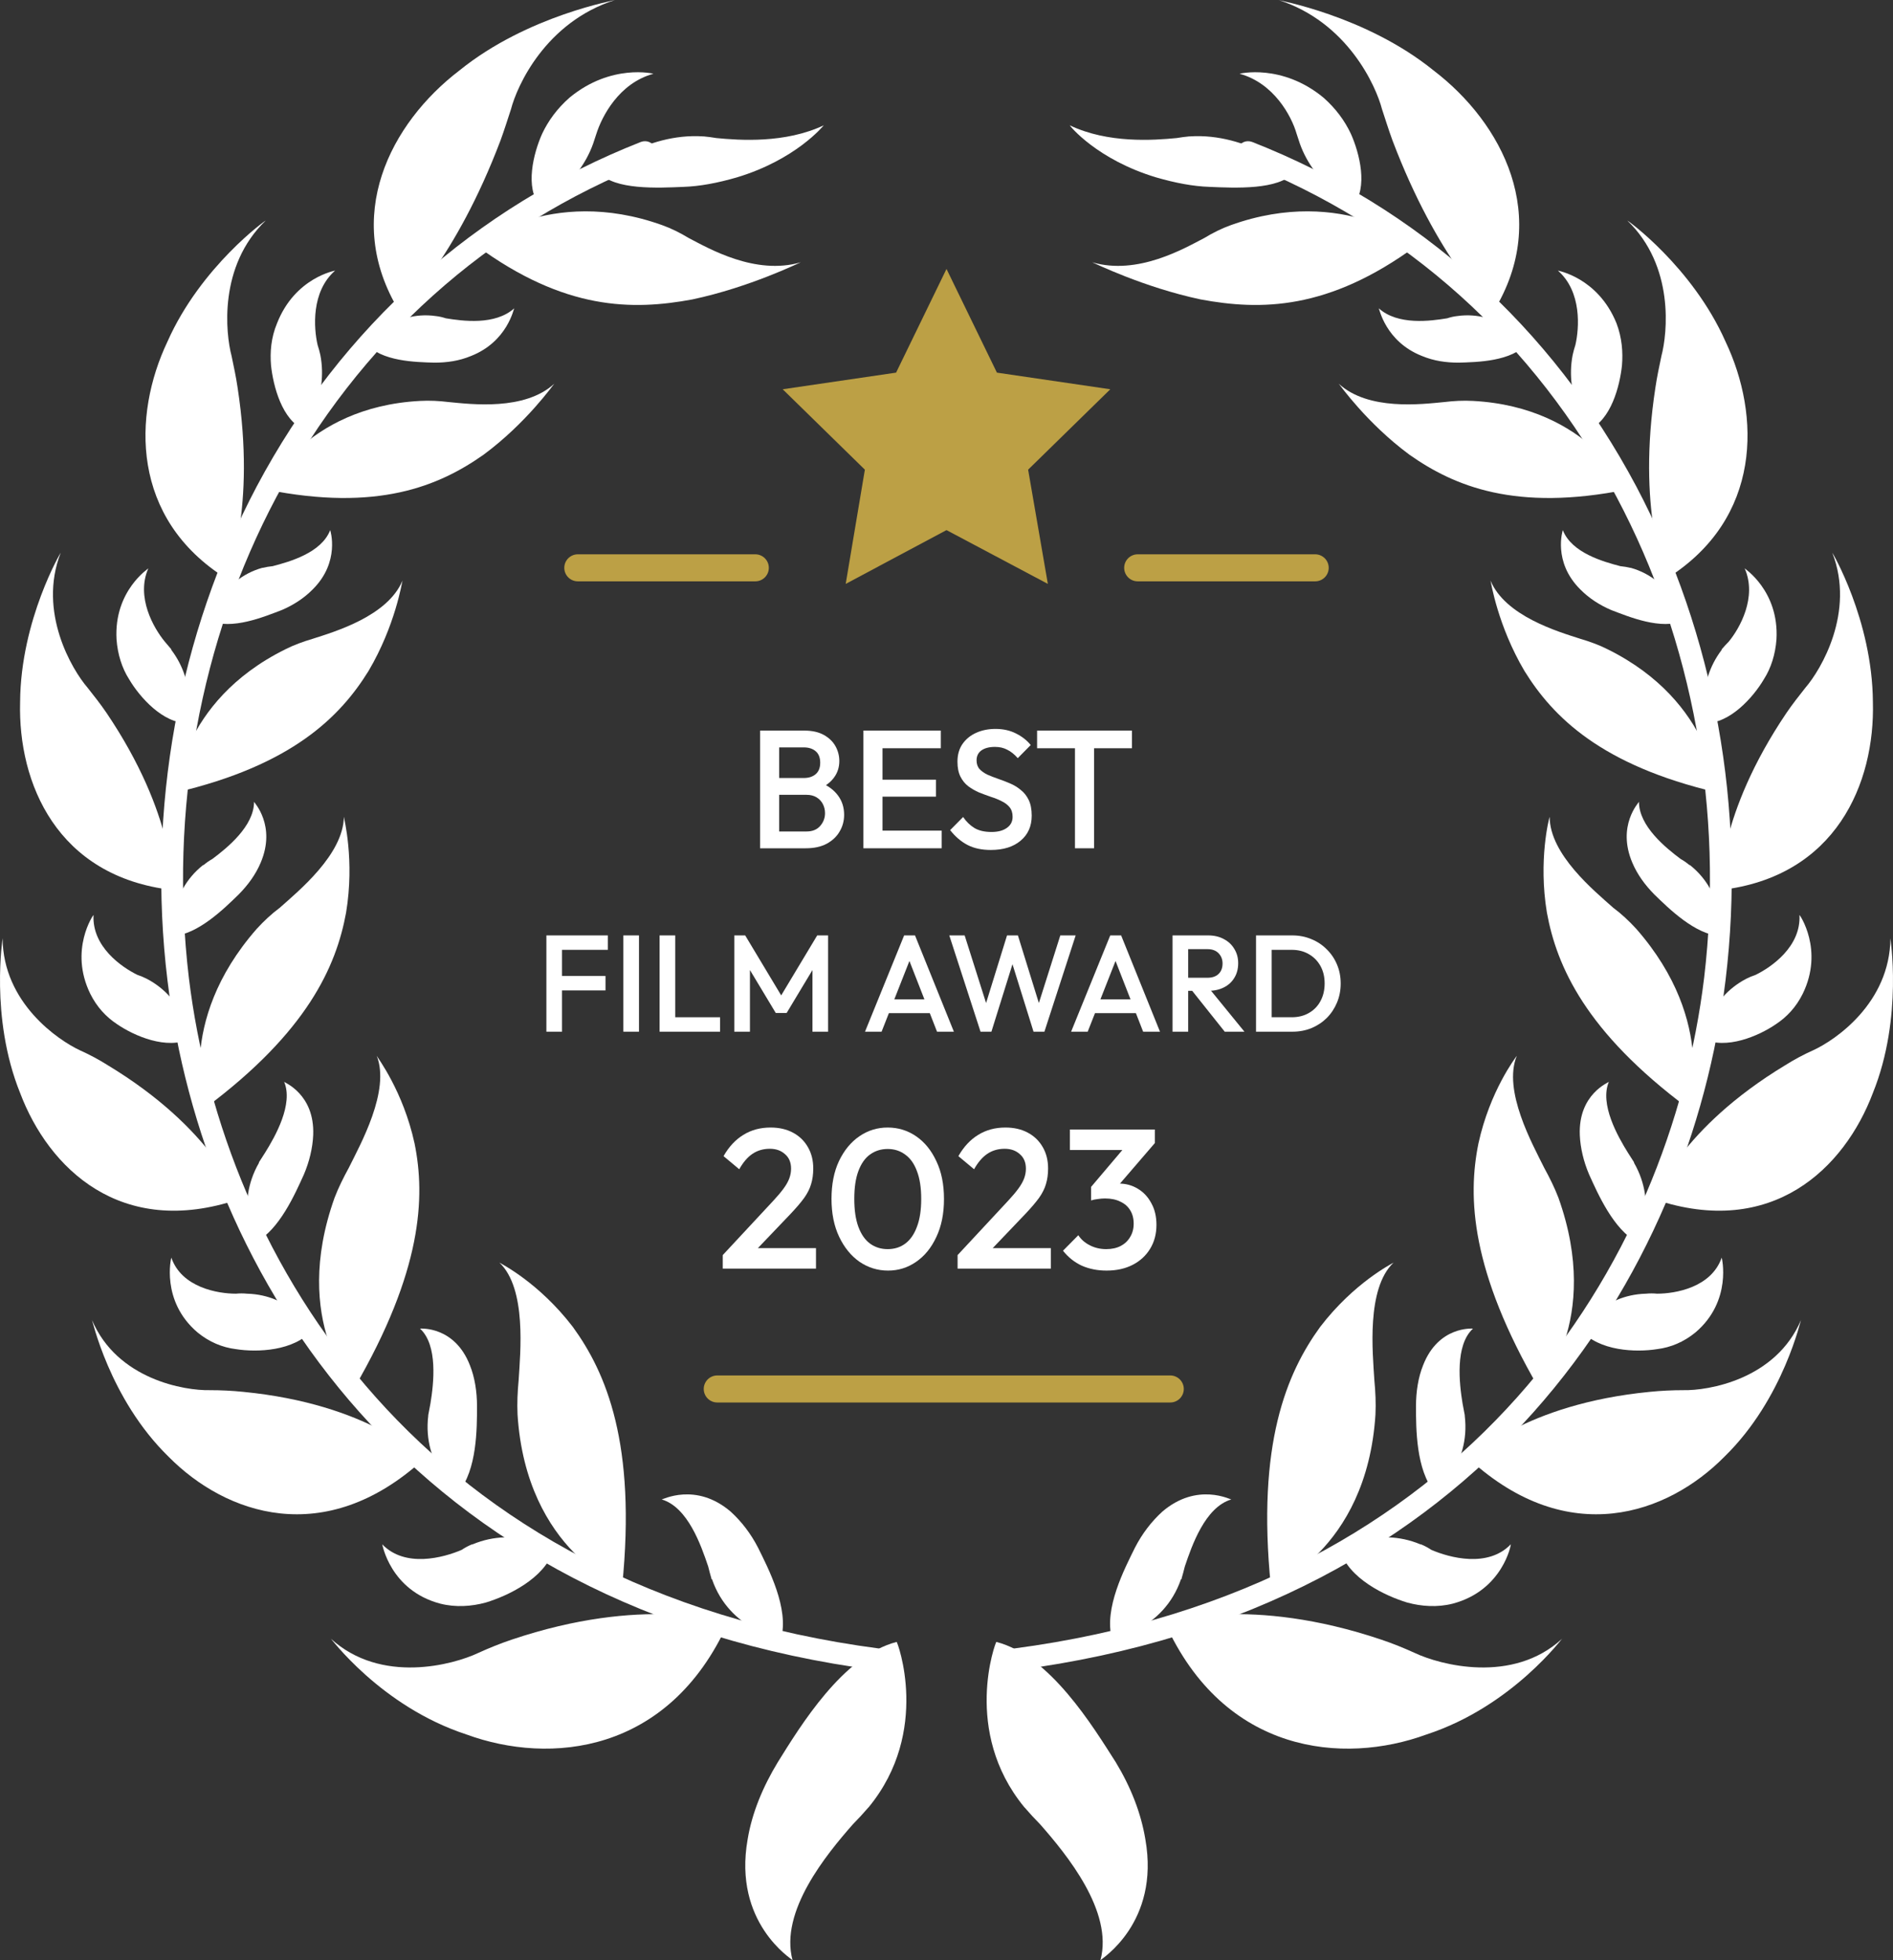 <svg width="140" height="145" viewBox="0 0 140 145" fill="none" xmlns="http://www.w3.org/2000/svg">
<rect x="0" y="0" width="140" height="145" fill="#333333" stroke="none"/>
<path d="M64.936 123.548C64.909 123.548 64.882 123.548 64.855 123.548C30.173 119.036 15.02 94.219 12.386 72.521C10.847 59.887 13.197 46.925 18.991 35.973C25.27 24.16 35.116 15.341 47.392 10.501C47.838 10.337 48.284 10.542 48.446 10.952C48.608 11.403 48.405 11.855 48 12.019C36.048 16.736 26.526 25.309 20.449 36.753C14.777 47.417 12.508 60.01 13.966 72.316C16.519 93.399 31.307 117.518 65.057 121.948C65.503 121.989 65.827 122.399 65.746 122.85C65.705 123.261 65.341 123.548 64.936 123.548Z" fill="white"/>
<path d="M35.237 18.171C35.035 18.212 40.626 13.659 48.972 16.654C49.661 16.9 50.309 17.228 50.917 17.597C52.416 18.376 55.86 20.386 59.223 19.402C59.101 19.443 55.455 21.247 51.201 22.15C46.784 22.97 41.76 22.97 35.237 18.171Z" fill="white"/>
<path d="M29.525 23.011C29.727 22.929 33.698 19.156 37.02 10.378C37.304 9.598 37.547 8.819 37.79 8.081C38.236 6.358 40.342 1.641 45.488 0C45.65 0 39.046 1.107 33.981 5.209C28.876 9.106 25.27 16.038 29.525 23.011Z" fill="white"/>
<path d="M43.867 10.624C43.948 10.378 44.029 10.132 44.11 9.886C44.516 8.614 45.772 6.153 48.324 5.456C48.364 5.456 45.204 4.676 42.125 7.219C41.193 8.04 40.545 8.942 40.099 9.886C39.451 11.321 38.803 13.905 39.937 15.218C39.937 15.177 42.773 13.7 43.867 10.624Z" fill="white"/>
<path d="M32.239 23.381C32.482 23.408 32.725 23.463 32.968 23.545C34.224 23.75 36.615 24.078 38.033 22.806C37.992 22.806 37.547 25.267 34.832 26.334C33.941 26.703 33.049 26.826 32.118 26.826C30.74 26.785 28.188 26.744 27.053 25.391C27.012 25.391 29.119 22.929 32.239 23.381Z" fill="white"/>
<path d="M19.72 36.219C19.558 36.384 22.475 30.108 31.064 29.657C31.794 29.616 32.482 29.657 33.171 29.739C34.873 29.903 38.803 30.395 40.991 28.385C40.91 28.467 38.924 31.297 35.764 33.635C32.442 35.973 27.904 37.86 19.72 36.219Z" fill="white"/>
<path d="M16.721 42.782C16.843 42.618 18.95 37.655 17.572 28.672C17.451 27.852 17.289 27.113 17.127 26.334C16.681 24.652 16.154 19.689 19.639 16.325C19.76 16.202 14.858 19.689 12.386 25.267C9.793 30.723 9.672 38.352 16.721 42.782Z" fill="white"/>
<path d="M23.69 26.252C23.636 26.006 23.569 25.76 23.488 25.514C23.204 24.283 23.001 21.576 24.784 20.017C24.825 20.017 21.826 20.509 20.489 23.914C20.044 24.98 19.963 26.047 20.044 27.031C20.206 28.549 20.854 31.092 22.515 31.789C22.515 31.748 24.298 29.369 23.69 26.252Z" fill="white"/>
<path d="M19.396 42.003C19.396 42.003 19.409 42.003 19.436 42.003C19.652 41.948 19.895 41.907 20.165 41.88C21.421 41.552 23.771 40.895 24.42 39.214C24.42 39.214 25.189 41.552 23.123 43.603C22.475 44.259 21.705 44.751 20.854 45.12C19.558 45.612 17.127 46.638 15.466 45.9C15.466 45.941 16.316 42.864 19.396 42.003Z" fill="white"/>
<path d="M13.035 58.615C12.954 58.82 13.237 51.929 21.097 48.033C21.745 47.704 22.434 47.458 23.123 47.253C24.784 46.72 28.674 45.572 29.768 42.946C29.727 43.069 29.241 46.269 27.256 49.632C25.149 53.037 21.584 56.605 13.035 58.615Z" fill="white"/>
<path d="M12.751 65.835C12.791 65.629 12.953 60.256 7.889 52.75C7.443 52.093 6.957 51.478 6.471 50.863C5.336 49.55 2.784 45.284 4.486 40.895C4.567 40.731 1.528 45.818 1.487 51.929C1.325 57.918 4.202 64.85 12.751 65.835Z" fill="white"/>
<path d="M12.67 48.073C12.67 48.073 12.67 48.059 12.67 48.032C12.508 47.841 12.346 47.649 12.184 47.458C11.373 46.473 10.036 44.176 10.968 42.044C11.009 42.044 8.416 43.684 8.618 47.294C8.699 48.401 9.023 49.427 9.55 50.247C10.32 51.56 12.062 53.529 13.885 53.488C13.885 53.447 14.574 50.575 12.67 48.073Z" fill="white"/>
<path d="M15.02 63.989C15.02 63.989 15.033 63.989 15.06 63.989C15.249 63.825 15.466 63.674 15.709 63.537C16.803 62.717 18.788 61.117 18.788 59.312C18.788 59.353 20.449 61.076 19.274 63.825C18.91 64.686 18.342 65.465 17.654 66.163C16.6 67.188 14.615 69.157 12.751 69.239C12.751 69.239 12.386 66.081 15.02 63.989Z" fill="white"/>
<path d="M15.182 81.954C15.182 82.159 12.872 75.678 18.99 68.705C19.517 68.131 20.084 67.598 20.692 67.147C22.07 65.916 25.392 63.209 25.432 60.42C25.432 60.502 26.243 63.619 25.594 67.516C24.865 71.495 22.718 76.335 15.182 81.954Z" fill="white"/>
<path d="M17.613 88.723C17.572 88.518 15.709 83.472 7.97 78.796C7.322 78.386 6.633 78.017 5.904 77.689C4.324 76.951 0.231 74.202 0.191 69.403C0.231 69.239 -0.781 75.228 1.487 80.847C3.594 86.426 8.942 91.635 17.613 88.723Z" fill="white"/>
<path d="M10.847 72.398C10.874 72.398 10.887 72.398 10.887 72.398C10.86 72.398 10.847 72.398 10.847 72.398C10.63 72.288 10.401 72.193 10.158 72.111C8.983 71.536 6.795 70.019 6.917 67.681C6.917 67.64 5.093 70.265 6.673 73.505C7.16 74.49 7.848 75.228 8.659 75.761C9.915 76.623 12.346 77.689 14.088 76.828C14.088 76.828 13.683 73.874 10.847 72.398Z" fill="white"/>
<path d="M19.152 86.016C19.152 86.016 19.152 86.002 19.152 85.975C19.287 85.756 19.436 85.524 19.598 85.277C20.368 84.047 21.705 81.668 21.016 80.027C21.016 80.068 23.285 80.93 23.163 83.965C23.123 84.908 22.88 85.934 22.475 86.877C21.826 88.313 20.651 90.979 18.909 91.881C18.869 91.922 17.37 89.133 19.152 86.016Z" fill="white"/>
<path d="M26.202 102.669C26.283 102.874 21.462 97.787 24.744 88.599C25.027 87.861 25.392 87.123 25.797 86.384C26.648 84.662 28.876 80.683 27.863 78.099C27.904 78.222 29.808 80.683 30.659 84.579C31.469 88.558 31.226 94.014 26.202 102.669Z" fill="white"/>
<path d="M31.307 107.961C31.186 107.796 27.256 103.859 17.978 102.956C17.167 102.874 16.357 102.833 15.506 102.833C13.683 102.874 8.659 102.054 6.795 97.624C6.795 97.46 8.051 103.449 12.467 107.755C16.681 112.021 24.015 114.606 31.307 107.961Z" fill="white"/>
<path d="M18.261 95.696C17.991 95.668 17.721 95.668 17.451 95.696C16.114 95.696 13.44 95.245 12.67 93.03C12.67 92.989 11.859 96.229 14.614 98.567C15.465 99.264 16.438 99.675 17.451 99.798C18.99 100.044 21.745 99.962 23.123 98.362C23.082 98.362 21.543 95.778 18.261 95.696Z" fill="white"/>
<path d="M31.672 104.72C31.672 104.72 31.672 104.706 31.672 104.679C31.726 104.405 31.78 104.118 31.834 103.817C32.077 102.341 32.401 99.51 31.064 98.28C31.105 98.28 33.617 98.075 34.751 100.987C35.116 101.89 35.278 102.956 35.278 104.023C35.278 105.663 35.278 108.74 33.9 110.38C33.9 110.38 31.226 108.453 31.672 104.72Z" fill="white"/>
<path d="M46.015 117.313C46.177 117.477 38.924 114.811 38.276 104.638C38.236 103.777 38.276 102.956 38.357 102.095C38.479 100.085 38.965 95.327 36.939 93.399C37.06 93.481 39.856 94.876 42.368 98.157C44.84 101.562 47.068 106.812 46.015 117.313Z" fill="white"/>
<path d="M53.834 120.061C53.632 119.979 47.554 118.01 37.83 121.291C36.98 121.578 36.169 121.906 35.359 122.276C33.536 123.137 28.188 124.614 24.46 121.209C24.379 121.045 28.107 126.213 34.508 128.305C40.666 130.561 49.458 129.741 53.834 120.061Z" fill="white"/>
<path d="M34.954 114.236C34.954 114.236 34.94 114.236 34.913 114.236C34.643 114.346 34.386 114.482 34.143 114.646C32.806 115.221 29.97 116 28.269 114.236C28.269 114.195 28.836 117.641 32.563 118.625C33.698 118.912 34.873 118.83 35.926 118.543C37.547 118.051 40.261 116.779 40.95 114.646C40.91 114.605 38.195 112.883 34.954 114.236Z" fill="white"/>
<path d="M52.659 116.82C52.632 116.82 52.619 116.82 52.619 116.82C52.619 116.82 52.619 116.807 52.619 116.779C52.538 116.506 52.456 116.205 52.376 115.877C51.849 114.318 50.876 111.488 48.932 110.914C48.972 110.955 51.444 109.601 54.037 111.816C54.847 112.554 55.536 113.457 56.062 114.482C56.832 116.041 58.372 118.994 57.764 121.209C57.764 121.25 53.956 120.594 52.659 116.82Z" fill="white"/>
<path d="M64.247 133.679C64.247 133.679 64.233 133.692 64.206 133.72C63.855 134.13 63.477 134.54 63.072 134.95C61.127 137.165 57.643 141.39 58.615 145C58.575 144.918 54.199 142.252 55.293 136.058C55.617 134.089 56.427 132.161 57.521 130.356C59.182 127.69 62.343 122.481 66.313 121.455C66.354 121.414 68.866 128.059 64.247 133.679Z" fill="white"/>
<path d="M52.011 10.09C52.011 10.09 52.024 10.09 52.051 10.09C52.349 10.118 52.659 10.159 52.983 10.213C54.685 10.377 58.048 10.624 60.924 9.27C60.884 9.311 58.858 11.813 54.482 13.126C53.064 13.536 51.768 13.782 50.552 13.823C48.689 13.905 45.407 14.069 44.313 12.757C44.272 12.757 47.676 9.803 52.011 10.09Z" fill="white"/>
<path d="M75.064 123.548C74.659 123.548 74.295 123.261 74.254 122.85C74.214 122.399 74.497 121.989 74.943 121.948C108.693 117.518 123.481 93.399 126.034 72.316C127.492 60.01 125.223 47.417 119.551 36.753C113.474 25.309 103.952 16.736 92 12.019C91.595 11.855 91.392 11.403 91.554 10.952C91.716 10.542 92.162 10.337 92.608 10.501C104.925 15.341 114.73 24.16 121.01 35.973C126.803 46.925 129.153 59.887 127.614 72.521C124.98 94.219 109.827 119.036 75.145 123.548C75.118 123.548 75.091 123.548 75.064 123.548Z" fill="white"/>
<path d="M104.763 18.171C104.965 18.212 99.374 13.659 91.028 16.654C90.339 16.9 89.691 17.228 89.083 17.597C87.584 18.376 84.14 20.386 80.777 19.402C80.899 19.443 84.545 21.247 88.799 22.15C93.216 22.97 98.24 22.97 104.763 18.171Z" fill="white"/>
<path d="M110.475 23.011C110.273 22.929 106.302 19.156 102.98 10.378C102.696 9.598 102.453 8.819 102.21 8.081C101.764 6.358 99.658 1.641 94.553 0C94.35 0 100.954 1.107 106.019 5.209C111.124 9.106 114.73 16.038 110.475 23.011Z" fill="white"/>
<path d="M96.133 10.624C96.052 10.378 95.971 10.132 95.89 9.886C95.525 8.614 94.229 6.153 91.676 5.456C91.636 5.456 94.796 4.676 97.875 7.219C98.807 8.04 99.455 8.942 99.901 9.886C100.549 11.321 101.197 13.905 100.063 15.218C100.063 15.177 97.227 13.7 96.133 10.624Z" fill="white"/>
<path d="M107.761 23.381C107.518 23.408 107.275 23.463 107.032 23.545C105.776 23.75 103.385 24.078 101.967 22.806C102.008 22.806 102.453 25.267 105.168 26.334C106.059 26.703 106.951 26.826 107.882 26.826C109.26 26.785 111.812 26.744 112.947 25.391C112.987 25.391 110.881 22.929 107.761 23.381Z" fill="white"/>
<path d="M120.28 36.219C120.442 36.384 117.525 30.108 108.936 29.657C108.207 29.616 107.518 29.657 106.829 29.739C105.127 29.903 101.197 30.395 99.01 28.385C99.091 28.467 101.076 31.297 104.236 33.635C107.558 35.973 112.096 37.86 120.28 36.219Z" fill="white"/>
<path d="M123.279 42.782C123.157 42.618 121.05 37.655 122.428 28.672C122.549 27.852 122.711 27.113 122.873 26.334C123.319 24.652 123.846 19.689 120.361 16.325C120.24 16.202 125.142 19.689 127.614 25.267C130.207 30.723 130.328 38.352 123.279 42.782Z" fill="white"/>
<path d="M116.31 26.252C116.364 26.006 116.431 25.76 116.512 25.514C116.796 24.283 116.998 21.576 115.216 20.017C115.175 20.017 118.173 20.509 119.551 23.914C119.956 24.98 120.037 26.047 119.956 27.031C119.794 28.549 119.146 31.092 117.485 31.789C117.485 31.748 115.702 29.369 116.31 26.252Z" fill="white"/>
<path d="M120.605 42.003C120.605 42.003 120.591 42.003 120.564 42.003C120.348 41.948 120.105 41.907 119.835 41.88C118.579 41.552 116.229 40.895 115.581 39.214C115.581 39.214 114.811 41.552 116.877 43.603C117.525 44.259 118.295 44.751 119.146 45.12C120.442 45.612 122.873 46.638 124.535 45.9C124.535 45.941 123.684 42.864 120.605 42.003Z" fill="white"/>
<path d="M126.966 58.615C127.047 58.82 126.763 51.929 118.903 48.033C118.255 47.704 117.566 47.458 116.877 47.253C115.216 46.72 111.326 45.572 110.232 42.946C110.273 43.069 110.759 46.269 112.744 49.632C114.851 53.037 118.417 56.605 126.966 58.615Z" fill="white"/>
<path d="M127.249 65.835C127.209 65.629 127.047 60.256 132.111 52.75C132.557 52.093 133.043 51.478 133.529 50.863C134.664 49.55 137.216 45.284 135.514 40.895C135.433 40.731 138.472 45.818 138.513 51.929C138.675 57.918 135.798 64.85 127.249 65.835Z" fill="white"/>
<path d="M127.33 48.073C127.33 48.073 127.33 48.059 127.33 48.032C127.492 47.841 127.668 47.649 127.857 47.458C128.667 46.473 129.964 44.176 129.032 42.044C128.991 42.044 131.584 43.684 131.382 47.294C131.301 48.401 130.977 49.427 130.45 50.247C129.68 51.56 127.938 53.529 126.115 53.488C126.115 53.447 125.426 50.575 127.33 48.073Z" fill="white"/>
<path d="M124.98 63.989C124.98 63.989 124.967 63.989 124.94 63.989C124.751 63.825 124.535 63.674 124.291 63.537C123.197 62.717 121.212 61.117 121.212 59.312C121.212 59.353 119.551 61.076 120.726 63.825C121.091 64.686 121.658 65.465 122.347 66.163C123.4 67.188 125.385 69.157 127.249 69.239C127.249 69.239 127.614 66.081 124.98 63.989Z" fill="white"/>
<path d="M124.818 81.954C124.818 82.159 127.127 75.678 121.01 68.705C120.483 68.131 119.916 67.598 119.308 67.147C117.93 65.916 114.608 63.209 114.608 60.42C114.568 60.502 113.757 63.619 114.405 67.516C115.135 71.495 117.282 76.335 124.818 81.954Z" fill="white"/>
<path d="M122.387 88.723C122.428 88.518 124.291 83.472 132.03 78.796C132.678 78.386 133.367 78.017 134.096 77.689C135.717 76.951 139.769 74.202 139.809 69.403C139.769 69.239 140.781 75.228 138.513 80.847C136.406 86.426 131.058 91.635 122.387 88.723Z" fill="white"/>
<path d="M129.153 72.398C129.369 72.288 129.599 72.193 129.842 72.111C131.017 71.536 133.205 70.019 133.083 67.681C133.083 67.64 134.907 70.265 133.327 73.505C132.84 74.49 132.152 75.228 131.341 75.761C130.085 76.623 127.654 77.689 125.912 76.828C125.912 76.828 126.317 73.874 129.153 72.398Z" fill="white"/>
<path d="M120.848 86.016C120.848 86.016 120.848 86.002 120.848 85.975C120.713 85.756 120.564 85.524 120.402 85.277C119.632 84.047 118.295 81.668 118.984 80.027C118.984 80.068 116.715 80.93 116.837 83.965C116.877 84.908 117.12 85.934 117.525 86.877C118.174 88.313 119.348 90.979 121.091 91.881C121.131 91.922 122.63 89.133 120.848 86.016Z" fill="white"/>
<path d="M113.798 102.669C113.717 102.874 118.538 97.787 115.256 88.599C114.973 87.861 114.608 87.123 114.203 86.384C113.352 84.662 111.124 80.683 112.177 78.099C112.096 78.222 110.192 80.683 109.341 84.579C108.531 88.558 108.774 94.014 113.798 102.669Z" fill="white"/>
<path d="M108.693 107.961C108.814 107.796 112.744 103.859 122.023 102.956C122.833 102.874 123.684 102.833 124.494 102.833C126.317 102.874 131.341 102.054 133.205 97.624C133.205 97.46 131.949 103.449 127.533 107.755C123.319 112.021 115.986 114.606 108.693 107.961Z" fill="white"/>
<path d="M121.739 95.696C122.009 95.668 122.279 95.668 122.549 95.696C123.886 95.696 126.56 95.245 127.33 93.03C127.33 92.989 128.14 96.229 125.385 98.567C124.534 99.264 123.562 99.675 122.549 99.798C121.01 100.044 118.254 99.962 116.877 98.362C116.917 98.362 118.457 95.778 121.739 95.696Z" fill="white"/>
<path d="M108.328 104.72C108.328 104.72 108.328 104.706 108.328 104.679C108.274 104.405 108.22 104.118 108.166 103.817C107.923 102.341 107.599 99.51 108.936 98.28C108.895 98.28 106.383 98.075 105.249 100.987C104.884 101.89 104.722 102.956 104.722 104.023C104.722 105.663 104.722 108.74 106.1 110.38C106.1 110.38 108.774 108.453 108.328 104.72Z" fill="white"/>
<path d="M93.986 117.313C93.823 117.477 101.076 114.811 101.724 104.638C101.765 103.777 101.724 102.956 101.643 102.095C101.522 100.085 101.035 95.327 103.061 93.399C102.94 93.481 100.144 94.876 97.632 98.157C95.161 101.562 92.932 106.812 93.986 117.313Z" fill="white"/>
<path d="M86.166 120.061C86.368 119.979 92.446 118.01 102.17 121.291C103.02 121.578 103.831 121.906 104.641 122.276C106.464 123.137 111.853 124.614 115.54 121.209C115.621 121.045 111.893 126.213 105.492 128.305C99.334 130.561 90.541 129.741 86.166 120.061Z" fill="white"/>
<path d="M105.046 114.236C105.073 114.236 105.087 114.236 105.087 114.236C105.357 114.346 105.614 114.482 105.857 114.646C107.194 115.221 110.03 116 111.732 114.236C111.772 114.195 111.164 117.641 107.437 118.625C106.302 118.912 105.127 118.83 104.074 118.543C102.453 118.051 99.739 116.779 99.091 114.646C99.091 114.605 101.805 112.883 105.046 114.236Z" fill="white"/>
<path d="M87.341 116.82C87.368 116.82 87.382 116.82 87.382 116.82C87.382 116.82 87.382 116.807 87.382 116.779C87.463 116.506 87.543 116.205 87.625 115.877C88.151 114.318 89.124 111.488 91.068 110.914C91.028 110.955 88.556 109.601 85.963 111.816C85.153 112.554 84.464 113.457 83.938 114.482C83.168 116.041 81.628 118.994 82.236 121.209C82.236 121.25 86.044 120.594 87.341 116.82Z" fill="white"/>
<path d="M75.753 133.679C75.753 133.679 75.767 133.692 75.794 133.72C76.145 134.13 76.523 134.54 76.928 134.95C78.873 137.165 82.357 141.39 81.385 145C81.425 144.918 85.801 142.252 84.707 136.058C84.383 134.089 83.613 132.161 82.519 130.356C80.818 127.69 77.657 122.481 73.687 121.455C73.646 121.414 71.135 128.059 75.753 133.679Z" fill="white"/>
<path d="M87.989 10.09C87.989 10.09 87.976 10.09 87.949 10.09C87.652 10.118 87.341 10.159 87.017 10.213C85.315 10.377 81.952 10.624 79.116 9.27C79.116 9.311 81.142 11.813 85.518 13.126C86.936 13.536 88.232 13.782 89.448 13.823C91.311 13.905 94.593 14.069 95.687 12.757C95.728 12.757 92.324 9.803 87.989 10.09Z" fill="white"/>
<path d="M73.728 27.564L82.114 28.795L76.037 34.742L77.496 43.192L70 39.213L62.545 43.192L63.963 34.742L57.886 28.795L66.272 27.564L70 19.894L73.728 27.564Z" fill="#BCA045"/>
<path d="M55.86 42.003H42.733" stroke="#BCA045" stroke-width="2" stroke-linecap="round" stroke-linejoin="round"/>
<path d="M84.14 42.003H97.267" stroke="#BCA045" stroke-width="2" stroke-linecap="round" stroke-linejoin="round"/>
<path d="M53.046 102.744H86.549" stroke="#BCA045" stroke-width="2" stroke-linecap="round" stroke-linejoin="round"/>
<path d="M57.184 62.748V61.505H59.653C60.087 61.505 60.422 61.368 60.66 61.094C60.898 60.821 61.016 60.506 61.016 60.149C61.016 59.909 60.963 59.685 60.856 59.478C60.75 59.27 60.594 59.105 60.39 58.98C60.185 58.856 59.939 58.794 59.653 58.794H57.184V57.55H59.444C59.812 57.55 60.107 57.455 60.328 57.264C60.549 57.073 60.66 56.791 60.66 56.418C60.66 56.045 60.549 55.763 60.328 55.572C60.107 55.382 59.812 55.286 59.444 55.286H57.184V54.043H59.481C60.062 54.043 60.545 54.151 60.93 54.366C61.315 54.582 61.602 54.859 61.79 55.199C61.978 55.539 62.073 55.904 62.073 56.294C62.073 56.75 61.946 57.152 61.692 57.5C61.446 57.848 61.082 58.13 60.599 58.346L60.709 57.898C61.25 58.122 61.671 58.437 61.974 58.843C62.277 59.25 62.429 59.726 62.429 60.274C62.429 60.721 62.318 61.132 62.097 61.505C61.884 61.878 61.565 62.181 61.139 62.413C60.721 62.636 60.205 62.748 59.591 62.748H57.184ZM56.213 62.748V54.043H57.626V62.748H56.213Z" fill="white"/>
<path d="M63.855 62.748V54.043H65.267V62.748H63.855ZM64.825 62.748V61.443H69.641V62.748H64.825ZM64.825 58.93V57.674H69.223V58.93H64.825ZM64.825 55.349V54.043H69.579V55.349H64.825Z" fill="white"/>
<path d="M73.28 62.873C72.6 62.873 72.023 62.748 71.548 62.5C71.073 62.251 70.647 61.886 70.27 61.405L71.229 60.435C71.466 60.783 71.749 61.057 72.076 61.256C72.404 61.447 72.822 61.542 73.329 61.542C73.804 61.542 74.181 61.443 74.459 61.244C74.746 61.045 74.889 60.771 74.889 60.423C74.889 60.133 74.816 59.896 74.668 59.714C74.521 59.532 74.324 59.382 74.079 59.266C73.841 59.142 73.575 59.034 73.28 58.943C72.993 58.843 72.703 58.736 72.408 58.62C72.121 58.495 71.855 58.342 71.609 58.159C71.372 57.977 71.18 57.741 71.032 57.45C70.885 57.16 70.811 56.791 70.811 56.344C70.811 55.83 70.934 55.394 71.18 55.038C71.433 54.673 71.773 54.395 72.199 54.205C72.625 54.014 73.1 53.919 73.624 53.919C74.189 53.919 74.693 54.03 75.135 54.254C75.585 54.478 75.95 54.764 76.228 55.112L75.27 56.082C75.025 55.8 74.766 55.593 74.496 55.461C74.234 55.32 73.931 55.249 73.587 55.249C73.161 55.249 72.826 55.336 72.58 55.51C72.342 55.684 72.224 55.929 72.224 56.244C72.224 56.509 72.297 56.725 72.445 56.891C72.592 57.048 72.785 57.185 73.022 57.301C73.268 57.409 73.534 57.513 73.821 57.612C74.115 57.712 74.406 57.824 74.693 57.948C74.988 58.072 75.254 58.234 75.491 58.433C75.737 58.624 75.933 58.872 76.081 59.179C76.228 59.486 76.302 59.871 76.302 60.336C76.302 61.115 76.028 61.733 75.479 62.189C74.939 62.645 74.206 62.873 73.28 62.873Z" fill="white"/>
<path d="M79.501 62.748V54.292H80.913V62.748H79.501ZM76.7 55.349V54.043H83.714V55.349H76.7Z" fill="white"/>
<path d="M53.452 92.841L57.198 88.813C57.508 88.48 57.759 88.181 57.953 87.917C58.147 87.652 58.287 87.402 58.374 87.167C58.461 86.932 58.505 86.692 58.505 86.447C58.505 85.987 58.355 85.629 58.055 85.374C57.764 85.11 57.392 84.977 56.937 84.977C56.453 84.977 56.027 85.1 55.659 85.345C55.291 85.59 54.962 85.972 54.672 86.491L53.511 85.521C53.907 84.825 54.396 84.301 54.977 83.948C55.557 83.586 56.23 83.405 56.995 83.405C57.624 83.405 58.176 83.532 58.65 83.787C59.124 84.041 59.492 84.399 59.753 84.86C60.014 85.31 60.145 85.835 60.145 86.432C60.145 86.864 60.092 87.251 59.985 87.594C59.889 87.927 59.719 88.265 59.477 88.608C59.235 88.941 58.901 89.333 58.476 89.784L55.601 92.796L53.452 92.841ZM53.452 93.84V92.841L54.89 92.326H60.348V93.84H53.452Z" fill="white"/>
<path d="M65.677 93.987C64.912 93.987 64.21 93.772 63.572 93.34C62.943 92.899 62.439 92.282 62.062 91.488C61.684 90.695 61.495 89.759 61.495 88.681C61.495 87.603 61.679 86.672 62.047 85.889C62.425 85.095 62.928 84.483 63.557 84.051C64.186 83.62 64.883 83.405 65.648 83.405C66.422 83.405 67.124 83.62 67.753 84.051C68.382 84.483 68.88 85.095 69.248 85.889C69.626 86.672 69.814 87.608 69.814 88.696C69.814 89.774 69.626 90.709 69.248 91.503C68.88 92.297 68.382 92.909 67.753 93.34C67.133 93.772 66.441 93.987 65.677 93.987ZM65.648 92.4C66.151 92.4 66.587 92.263 66.954 91.988C67.322 91.714 67.608 91.302 67.811 90.754C68.024 90.205 68.13 89.514 68.13 88.681C68.13 87.858 68.024 87.172 67.811 86.623C67.608 86.075 67.317 85.668 66.94 85.403C66.572 85.129 66.141 84.992 65.648 84.992C65.154 84.992 64.719 85.129 64.341 85.403C63.973 85.668 63.688 86.075 63.484 86.623C63.281 87.162 63.18 87.848 63.18 88.681C63.18 89.514 63.281 90.205 63.484 90.754C63.688 91.302 63.973 91.714 64.341 91.988C64.719 92.263 65.154 92.4 65.648 92.4Z" fill="white"/>
<path d="M70.82 92.841L74.566 88.813C74.875 88.48 75.127 88.181 75.32 87.917C75.514 87.652 75.654 87.402 75.742 87.167C75.829 86.932 75.872 86.692 75.872 86.447C75.872 85.987 75.722 85.629 75.422 85.374C75.132 85.11 74.759 84.977 74.304 84.977C73.82 84.977 73.394 85.1 73.027 85.345C72.659 85.59 72.33 85.972 72.04 86.491L70.878 85.521C71.275 84.825 71.764 84.301 72.344 83.948C72.925 83.586 73.598 83.405 74.362 83.405C74.991 83.405 75.543 83.532 76.017 83.787C76.492 84.041 76.859 84.399 77.121 84.86C77.382 85.31 77.513 85.835 77.513 86.432C77.513 86.864 77.459 87.251 77.353 87.594C77.256 87.927 77.087 88.265 76.845 88.608C76.603 88.941 76.269 89.333 75.843 89.784L72.969 92.796L70.82 92.841ZM70.82 93.84V92.841L72.257 92.326H77.716V93.84H70.82Z" fill="white"/>
<path d="M81.839 93.987C81.162 93.987 80.547 93.865 79.996 93.62C79.454 93.365 78.994 92.997 78.616 92.517L79.749 91.371C79.952 91.684 80.237 91.934 80.605 92.12C80.973 92.307 81.375 92.4 81.81 92.4C82.226 92.4 82.585 92.321 82.885 92.165C83.184 92.008 83.417 91.787 83.581 91.503C83.756 91.219 83.843 90.891 83.843 90.518C83.843 90.126 83.756 89.793 83.581 89.519C83.417 89.245 83.175 89.034 82.856 88.887C82.546 88.73 82.168 88.652 81.723 88.652C81.549 88.652 81.37 88.666 81.186 88.696C81.002 88.715 80.838 88.75 80.692 88.799L81.433 87.829C81.636 87.75 81.849 87.687 82.072 87.638C82.304 87.579 82.526 87.549 82.739 87.549C83.262 87.549 83.731 87.677 84.148 87.932C84.573 88.186 84.907 88.544 85.149 89.004C85.401 89.455 85.527 89.989 85.527 90.607C85.527 91.273 85.372 91.861 85.062 92.37C84.752 92.88 84.322 93.277 83.77 93.561C83.218 93.845 82.575 93.987 81.839 93.987ZM80.692 88.799V87.799L83.407 84.595L85.411 84.551L82.58 87.843L80.692 88.799ZM79.124 85.066V83.552H85.411V84.551L83.973 85.066H79.124Z" fill="white"/>
<path d="M40.409 76.316V69.193H41.565V76.316H40.409ZM41.203 73.263V72.195H44.781V73.263H41.203ZM41.203 70.261V69.193H44.952V70.261H41.203Z" fill="white"/>
<path d="M46.102 76.316V69.193H47.257V76.316H46.102Z" fill="white"/>
<path d="M48.781 76.316V69.193H49.937V76.316H48.781ZM49.575 76.316V75.247H53.254V76.316H49.575Z" fill="white"/>
<path d="M54.307 76.316V69.193H55.111L58.036 74.067H57.513L60.438 69.193H61.242V76.316H60.086V71.248L60.348 71.32L58.177 74.932H57.373L55.202 71.32L55.463 71.248V76.316H54.307Z" fill="white"/>
<path d="M63.973 76.316L66.867 69.193H67.671L70.546 76.316H69.3L67.048 70.546H67.47L65.199 76.316H63.973ZM65.4 74.942V73.924H69.129V74.942H65.4Z" fill="white"/>
<path d="M72.517 76.316L70.206 69.193H71.342L73.08 74.677H72.779L74.477 69.193H75.281L76.98 74.677H76.679L78.417 69.193H79.553L77.241 76.316H76.437L74.729 70.841H75.03L73.322 76.316H72.517Z" fill="white"/>
<path d="M79.216 76.316L82.11 69.193H82.915L85.789 76.316H84.543L82.291 70.546H82.713L80.442 76.316H79.216ZM80.643 74.942V73.924H84.372V74.942H80.643Z" fill="white"/>
<path d="M87.511 73.294V72.327H89.29C89.645 72.327 89.92 72.235 90.114 72.052C90.315 71.862 90.416 71.601 90.416 71.269C90.416 70.97 90.319 70.719 90.124 70.516C89.93 70.312 89.655 70.21 89.3 70.21H87.511V69.193H89.35C89.793 69.193 90.181 69.284 90.516 69.468C90.851 69.644 91.109 69.888 91.29 70.2C91.478 70.506 91.572 70.855 91.572 71.248C91.572 71.662 91.478 72.022 91.29 72.327C91.109 72.632 90.851 72.87 90.516 73.039C90.181 73.209 89.793 73.294 89.35 73.294H87.511ZM86.717 76.316V69.193H87.873V76.316H86.717ZM90.577 76.316L88.114 73.222L89.189 72.826L92.034 76.316H90.577Z" fill="white"/>
<path d="M93.685 76.316V75.247H95.534C96.017 75.247 96.439 75.142 96.801 74.932C97.169 74.722 97.454 74.43 97.655 74.057C97.863 73.677 97.966 73.239 97.966 72.744C97.966 72.256 97.863 71.825 97.655 71.452C97.447 71.079 97.159 70.787 96.79 70.577C96.429 70.367 96.01 70.261 95.534 70.261H93.685V69.193H95.564C96.074 69.193 96.546 69.284 96.981 69.468C97.417 69.644 97.796 69.895 98.117 70.221C98.446 70.54 98.7 70.916 98.881 71.35C99.062 71.778 99.153 72.246 99.153 72.754C99.153 73.256 99.062 73.724 98.881 74.159C98.7 74.593 98.449 74.973 98.127 75.298C97.806 75.617 97.427 75.868 96.992 76.051C96.556 76.228 96.087 76.316 95.584 76.316H93.685ZM92.891 76.316V69.193H94.047V76.316H92.891Z" fill="white"/>
</svg>
